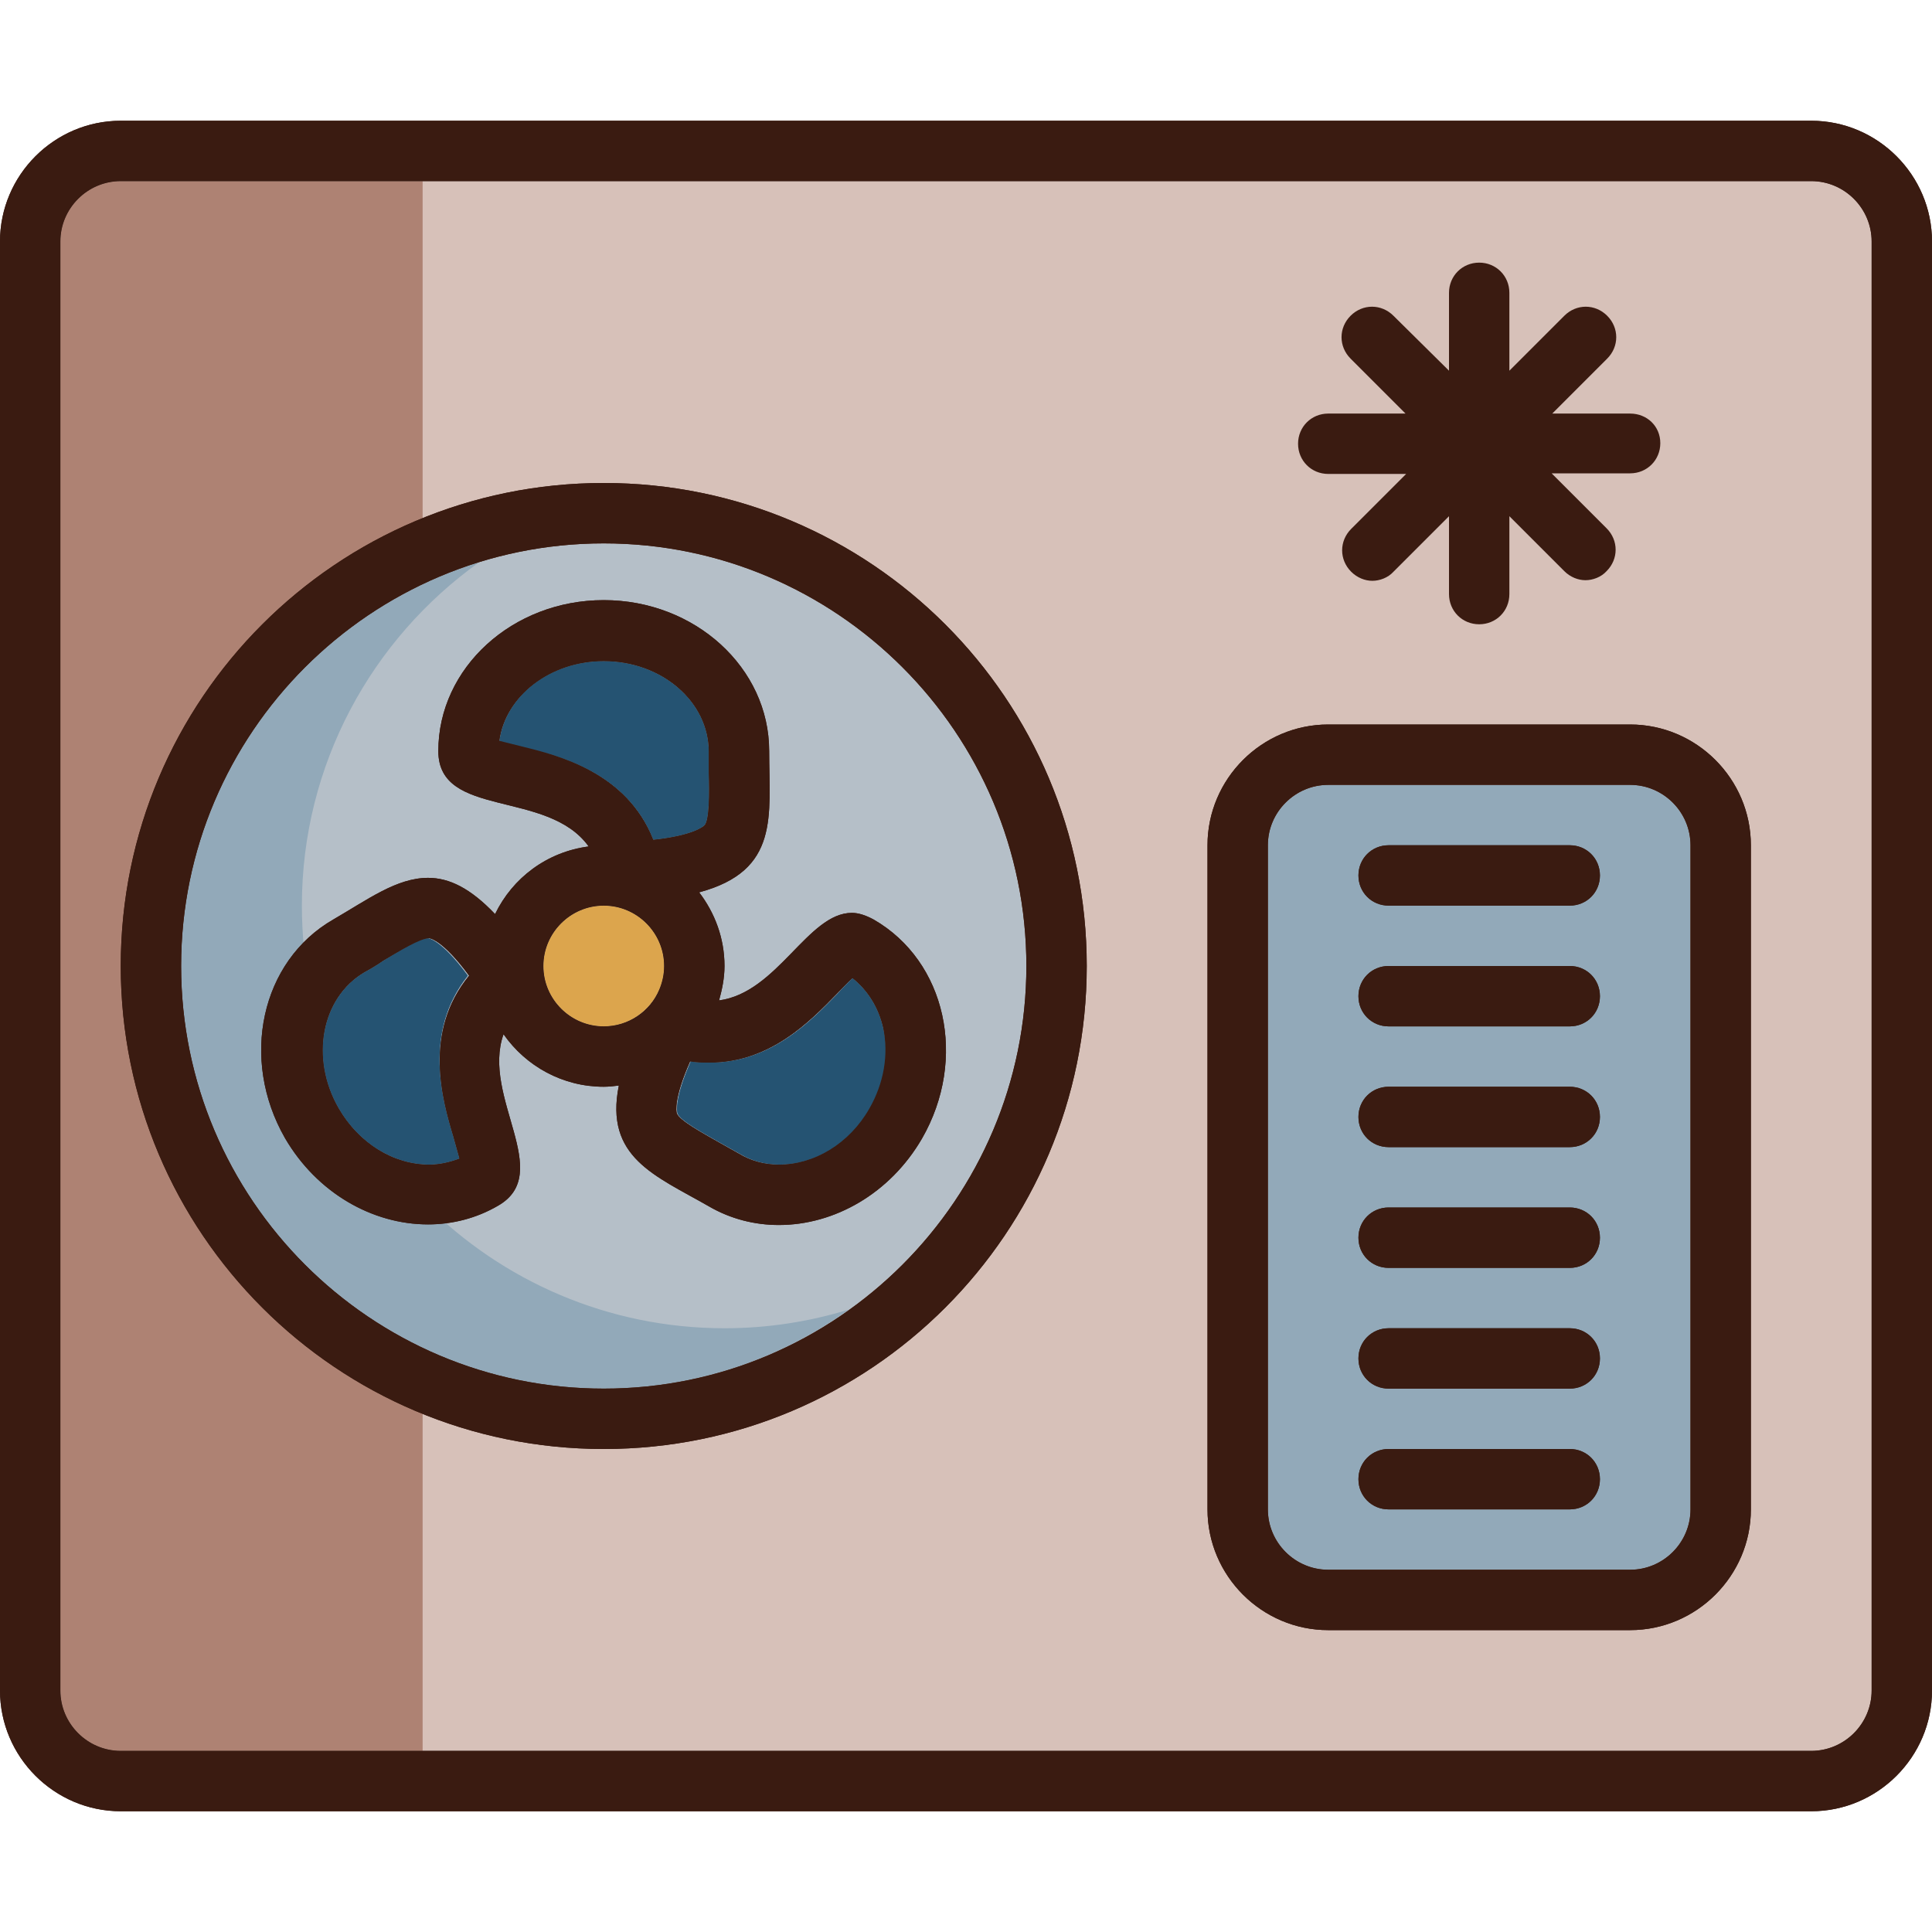 <?xml version="1.0" encoding="utf-8"?>
<!-- Generator: Adobe Illustrator 18.1.1, SVG Export Plug-In . SVG Version: 6.00 Build 0)  -->
<svg version="1.1" id="Слой_1" xmlns="http://www.w3.org/2000/svg" xmlns:xlink="http://www.w3.org/1999/xlink" x="0px" y="0px"
	 viewBox="0 0 32 32" enable-background="new 0 0 32 32" xml:space="preserve">
<rect x="0" y="0" fill="none" width="32" height="32"/>
<path fill="#D7C1B9" d="M30,3c0.55,0,1,0.45,1,1v24c0,0.55-0.45,1-1,1H2c-0.55,0-1-0.45-1-1V4c0-0.55,0.45-1,1-1H30"/>
<path fill="#92A9B9" d="M27,13c0.55,0,1,0.45,1,1v11c0,0.55-0.45,1-1,1h-5c-0.55,0-1-0.45-1-1V14c0-0.55,0.45-1,1-1H27"/>
<path fill="#AE8273" d="M2,29h5V3H2C1.45,3,1,3.45,1,4v24C1,28.55,1.45,29,2,29z"/>
<path fill="#B5BFC8" d="M10,9c3.86,0,7,3.14,7,7s-3.14,7-7,7s-7-3.14-7-7S6.14,9,10,9"/>
<path fill="#92A9B9" d="M12,22c-3.86,0-7-3.14-7-7c0-2.34,1.16-4.42,2.94-5.69C5.08,10.19,3,12.86,3,16c0,3.86,3.14,7,7,7
	c1.52,0,2.92-0.49,4.06-1.31C13.41,21.89,12.72,22,12,22z"/>
<path fill="#3A1B11" d="M27,6.85h-1.29l0.91-0.91c0.2-0.2,0.2-0.51,0-0.71s-0.51-0.2-0.71,0L25,6.14V4.85c0-0.28-0.22-0.5-0.5-0.5
	S24,4.57,24,4.85v1.29l-0.92-0.91c-0.2-0.2-0.51-0.2-0.71,0s-0.2,0.51,0,0.71l0.91,0.91H22c-0.28,0-0.5,0.22-0.5,0.5
	s0.22,0.5,0.5,0.5h1.29l-0.91,0.91c-0.2,0.2-0.2,0.51,0,0.71c0.1,0.1,0.23,0.15,0.35,0.15s0.26-0.05,0.35-0.15L24,8.55v1.29
	c0,0.28,0.22,0.5,0.5,0.5s0.5-0.22,0.5-0.5V8.55l0.91,0.91c0.1,0.1,0.23,0.15,0.35,0.15s0.26-0.05,0.35-0.15
	c0.2-0.2,0.2-0.51,0-0.71l-0.91-0.91H27c0.28,0,0.5-0.22,0.5-0.5S27.28,6.85,27,6.85z"/>
<g>
	<path fill="#3A1B11" d="M30,2H2C0.9,2,0,2.9,0,4v24c0,1.1,0.9,2,2,2h28c1.1,0,2-0.9,2-2V4C32,2.9,31.1,2,30,2z M31,28
		c0,0.55-0.45,1-1,1H2c-0.55,0-1-0.45-1-1V4c0-0.55,0.45-1,1-1h28c0.55,0,1,0.45,1,1V28z"/>
	<path fill="#3A1B11" d="M10,8c-4.42,0-8,3.58-8,8s3.58,8,8,8s8-3.58,8-8S14.42,8,10,8z M10,23c-3.86,0-7-3.14-7-7s3.14-7,7-7
		s7,3.14,7,7S13.86,23,10,23z"/>
	<path fill="#3A1B11" d="M14.47,15.23c-0.13-0.07-0.25-0.11-0.36-0.11c-0.73,0-1.23,1.32-2.2,1.45C11.96,16.39,12,16.2,12,16
		c0-0.46-0.16-0.88-0.42-1.22c1.34-0.36,1.16-1.27,1.16-2.34c0-1.38-1.23-2.5-2.74-2.5c-1.51,0-2.74,1.12-2.74,2.5
		c0,1.12,1.81,0.63,2.49,1.58c-0.69,0.09-1.26,0.52-1.55,1.12c-0.41-0.43-0.76-0.6-1.11-0.6c-0.52,0-1,0.36-1.57,0.69
		c-1.2,0.69-1.55,2.31-0.8,3.62c0.53,0.91,1.45,1.43,2.37,1.43c0.4,0,0.8-0.1,1.16-0.31c0.94-0.54-0.28-1.8,0.09-2.84
		C8.71,17.66,9.32,18,10,18c0.08,0,0.17-0.01,0.25-0.02c-0.24,1.19,0.6,1.49,1.49,2c0.36,0.21,0.76,0.31,1.16,0.31
		c0.92,0,1.84-0.52,2.37-1.43C16.03,17.54,15.67,15.92,14.47,15.23z M7.51,18.83c0.03,0.11,0.07,0.25,0.1,0.36
		c-0.16,0.06-0.33,0.1-0.5,0.1c-0.6,0-1.17-0.36-1.5-0.93c-0.48-0.83-0.29-1.84,0.43-2.26c0.11-0.06,0.21-0.12,0.31-0.19
		c0.27-0.16,0.61-0.37,0.76-0.37c0,0,0.21,0.01,0.66,0.62C7,17.1,7.33,18.23,7.51,18.83z M8.63,12.36
		c-0.11-0.03-0.25-0.06-0.36-0.09c0.1-0.74,0.84-1.32,1.73-1.32c0.96,0,1.74,0.67,1.74,1.5c0,0.12,0,0.24,0,0.36
		c0.01,0.32,0.01,0.77-0.07,0.86c-0.02,0.02-0.19,0.17-0.85,0.24C10.38,12.79,9.24,12.51,8.63,12.36z M10.92,16.39
		C10.92,16.39,10.92,16.39,10.92,16.39C10.77,16.75,10.41,17,10,17c-0.55,0-1-0.45-1-1s0.45-1,1-1s1,0.45,1,1
		C11,16.14,10.97,16.27,10.92,16.39z M14.4,18.36c-0.33,0.58-0.91,0.93-1.5,0.93c-0.24,0-0.46-0.06-0.66-0.18
		c-0.11-0.06-0.21-0.12-0.32-0.18c-0.28-0.16-0.67-0.37-0.71-0.49c-0.01-0.03-0.05-0.25,0.22-0.86c0.11,0.02,0.22,0.02,0.32,0.02
		c1.01,0,1.67-0.69,2.11-1.14c0.08-0.08,0.18-0.19,0.26-0.26c0.25,0.2,0.43,0.48,0.51,0.83C14.72,17.47,14.64,17.94,14.4,18.36z"/>
	<path fill="#3A1B11" d="M27,12h-5c-1.1,0-2,0.9-2,2v11c0,1.1,0.9,2,2,2h5c1.1,0,2-0.9,2-2V14C29,12.9,28.1,12,27,12z M28,25
		c0,0.55-0.45,1-1,1h-5c-0.55,0-1-0.45-1-1V14c0-0.55,0.45-1,1-1h5c0.55,0,1,0.45,1,1V25z"/>
	<path fill="#3A1B11" d="M26,14h-3c-0.28,0-0.5,0.22-0.5,0.5S22.72,15,23,15h3c0.28,0,0.5-0.22,0.5-0.5S26.28,14,26,14z"/>
	<path fill="#3A1B11" d="M26,16h-3c-0.28,0-0.5,0.22-0.5,0.5S22.72,17,23,17h3c0.28,0,0.5-0.22,0.5-0.5S26.28,16,26,16z"/>
	<path fill="#3A1B11" d="M26,18h-3c-0.28,0-0.5,0.22-0.5,0.5S22.72,19,23,19h3c0.28,0,0.5-0.22,0.5-0.5S26.28,18,26,18z"/>
	<path fill="#3A1B11" d="M26,20h-3c-0.28,0-0.5,0.22-0.5,0.5S22.72,21,23,21h3c0.28,0,0.5-0.22,0.5-0.5S26.28,20,26,20z"/>
	<path fill="#3A1B11" d="M26,22h-3c-0.28,0-0.5,0.22-0.5,0.5S22.72,23,23,23h3c0.28,0,0.5-0.22,0.5-0.5S26.28,22,26,22z"/>
	<path fill="#3A1B11" d="M26,24h-3c-0.28,0-0.5,0.22-0.5,0.5S22.72,25,23,25h3c0.28,0,0.5-0.22,0.5-0.5S26.28,24,26,24z"/>
</g>
<path fill="#255372" d="M14.12,16.2c0.25,0.2,0.43,0.48,0.51,0.83c0.1,0.44,0.02,0.91-0.22,1.33c-0.33,0.58-0.91,0.93-1.5,0.93
	c-0.24,0-0.46-0.06-0.66-0.18c-0.11-0.06-0.21-0.12-0.32-0.18c-0.28-0.16-0.67-0.37-0.71-0.49c-0.01-0.03-0.05-0.25,0.22-0.86
	c0.11,0.02,0.22,0.02,0.32,0.02c1.01,0,1.67-0.69,2.11-1.14C13.94,16.38,14.04,16.28,14.12,16.2"/>
<path fill="#255372" d="M7.09,15.54c0,0,0.21,0.01,0.66,0.62C7,17.1,7.33,18.23,7.51,18.83c0.03,0.11,0.07,0.25,0.1,0.36
	c-0.16,0.06-0.33,0.1-0.5,0.1c-0.6,0-1.17-0.36-1.5-0.93c-0.48-0.83-0.29-1.84,0.43-2.26c0.11-0.06,0.21-0.12,0.31-0.19
	C6.61,15.75,6.95,15.54,7.09,15.54"/>
<path fill="#255372" d="M10,10.95c0.96,0,1.74,0.67,1.74,1.5c0,0.12,0,0.24,0,0.36c0.01,0.32,0.01,0.77-0.07,0.86
	c-0.02,0.02-0.19,0.17-0.85,0.24c-0.44-1.12-1.58-1.4-2.19-1.54c-0.11-0.03-0.25-0.06-0.36-0.09C8.37,11.52,9.11,10.95,10,10.95"/>
<path fill="#DCA54D" d="M10,15c0.55,0,1,0.45,1,1s-0.45,1-1,1s-1-0.45-1-1S9.45,15,10,15"/>
<g>
	<path fill="#3A1B11" d="M30,2H2C0.9,2,0,2.9,0,4v24c0,1.1,0.9,2,2,2h28c1.1,0,2-0.9,2-2V4C32,2.9,31.1,2,30,2z M31,28
		c0,0.55-0.45,1-1,1H2c-0.55,0-1-0.45-1-1V4c0-0.55,0.45-1,1-1h28c0.55,0,1,0.45,1,1V28z"/>
	<path fill="#3A1B11" d="M10,8c-4.42,0-8,3.58-8,8s3.58,8,8,8s8-3.58,8-8S14.42,8,10,8z M10,23c-3.86,0-7-3.14-7-7s3.14-7,7-7
		s7,3.14,7,7S13.86,23,10,23z"/>
	<path fill="#3A1B11" d="M14.47,15.23c-0.13-0.07-0.25-0.11-0.36-0.11c-0.73,0-1.23,1.32-2.2,1.45C11.96,16.39,12,16.2,12,16
		c0-0.46-0.16-0.88-0.42-1.22c1.34-0.36,1.16-1.27,1.16-2.34c0-1.38-1.23-2.5-2.74-2.5c-1.51,0-2.74,1.12-2.74,2.5
		c0,1.12,1.81,0.63,2.49,1.58c-0.69,0.09-1.26,0.52-1.55,1.12c-0.41-0.43-0.76-0.6-1.11-0.6c-0.52,0-1,0.36-1.57,0.69
		c-1.2,0.69-1.55,2.31-0.8,3.62c0.53,0.91,1.45,1.43,2.37,1.43c0.4,0,0.8-0.1,1.16-0.31c0.94-0.54-0.28-1.8,0.09-2.84
		C8.71,17.66,9.32,18,10,18c0.08,0,0.17-0.01,0.25-0.02c-0.24,1.19,0.6,1.49,1.49,2c0.36,0.21,0.76,0.31,1.16,0.31
		c0.92,0,1.84-0.52,2.37-1.43C16.03,17.54,15.67,15.92,14.47,15.23z M7.51,18.83c0.03,0.11,0.07,0.25,0.1,0.36
		c-0.16,0.06-0.33,0.1-0.5,0.1c-0.6,0-1.17-0.36-1.5-0.93c-0.48-0.83-0.29-1.84,0.43-2.26c0.11-0.06,0.21-0.12,0.31-0.19
		c0.27-0.16,0.61-0.37,0.76-0.37c0,0,0.21,0.01,0.66,0.62C7,17.1,7.33,18.23,7.51,18.83z M8.63,12.36
		c-0.11-0.03-0.25-0.06-0.36-0.09c0.1-0.74,0.84-1.32,1.73-1.32c0.96,0,1.74,0.67,1.74,1.5c0,0.12,0,0.24,0,0.36
		c0.01,0.32,0.01,0.77-0.07,0.86c-0.02,0.02-0.19,0.17-0.85,0.24C10.38,12.79,9.24,12.51,8.63,12.36z M10.92,16.39
		C10.92,16.39,10.92,16.39,10.92,16.39C10.77,16.75,10.41,17,10,17c-0.55,0-1-0.45-1-1s0.45-1,1-1s1,0.45,1,1
		C11,16.14,10.97,16.27,10.92,16.39z M14.4,18.36c-0.33,0.58-0.91,0.93-1.5,0.93c-0.24,0-0.46-0.06-0.66-0.18
		c-0.11-0.06-0.21-0.12-0.32-0.18c-0.28-0.16-0.67-0.37-0.71-0.49c-0.01-0.03-0.05-0.25,0.22-0.86c0.11,0.02,0.22,0.02,0.32,0.02
		c1.01,0,1.67-0.69,2.11-1.14c0.08-0.08,0.18-0.19,0.26-0.26c0.25,0.2,0.43,0.48,0.51,0.83C14.72,17.47,14.64,17.94,14.4,18.36z"/>
	<path fill="#3A1B11" d="M27,12h-5c-1.1,0-2,0.9-2,2v11c0,1.1,0.9,2,2,2h5c1.1,0,2-0.9,2-2V14C29,12.9,28.1,12,27,12z M28,25
		c0,0.55-0.45,1-1,1h-5c-0.55,0-1-0.45-1-1V14c0-0.55,0.45-1,1-1h5c0.55,0,1,0.45,1,1V25z"/>
	<path fill="#3A1B11" d="M26,14h-3c-0.28,0-0.5,0.22-0.5,0.5S22.72,15,23,15h3c0.28,0,0.5-0.22,0.5-0.5S26.28,14,26,14z"/>
	<path fill="#3A1B11" d="M26,16h-3c-0.28,0-0.5,0.22-0.5,0.5S22.72,17,23,17h3c0.28,0,0.5-0.22,0.5-0.5S26.28,16,26,16z"/>
	<path fill="#3A1B11" d="M26,18h-3c-0.28,0-0.5,0.22-0.5,0.5S22.72,19,23,19h3c0.28,0,0.5-0.22,0.5-0.5S26.28,18,26,18z"/>
	<path fill="#3A1B11" d="M26,20h-3c-0.28,0-0.5,0.22-0.5,0.5S22.72,21,23,21h3c0.28,0,0.5-0.22,0.5-0.5S26.28,20,26,20z"/>
	<path fill="#3A1B11" d="M26,22h-3c-0.28,0-0.5,0.22-0.5,0.5S22.72,23,23,23h3c0.28,0,0.5-0.22,0.5-0.5S26.28,22,26,22z"/>
	<path fill="#3A1B11" d="M26,24h-3c-0.28,0-0.5,0.22-0.5,0.5S22.72,25,23,25h3c0.28,0,0.5-0.22,0.5-0.5S26.28,24,26,24z"/>
</g>
</svg>
